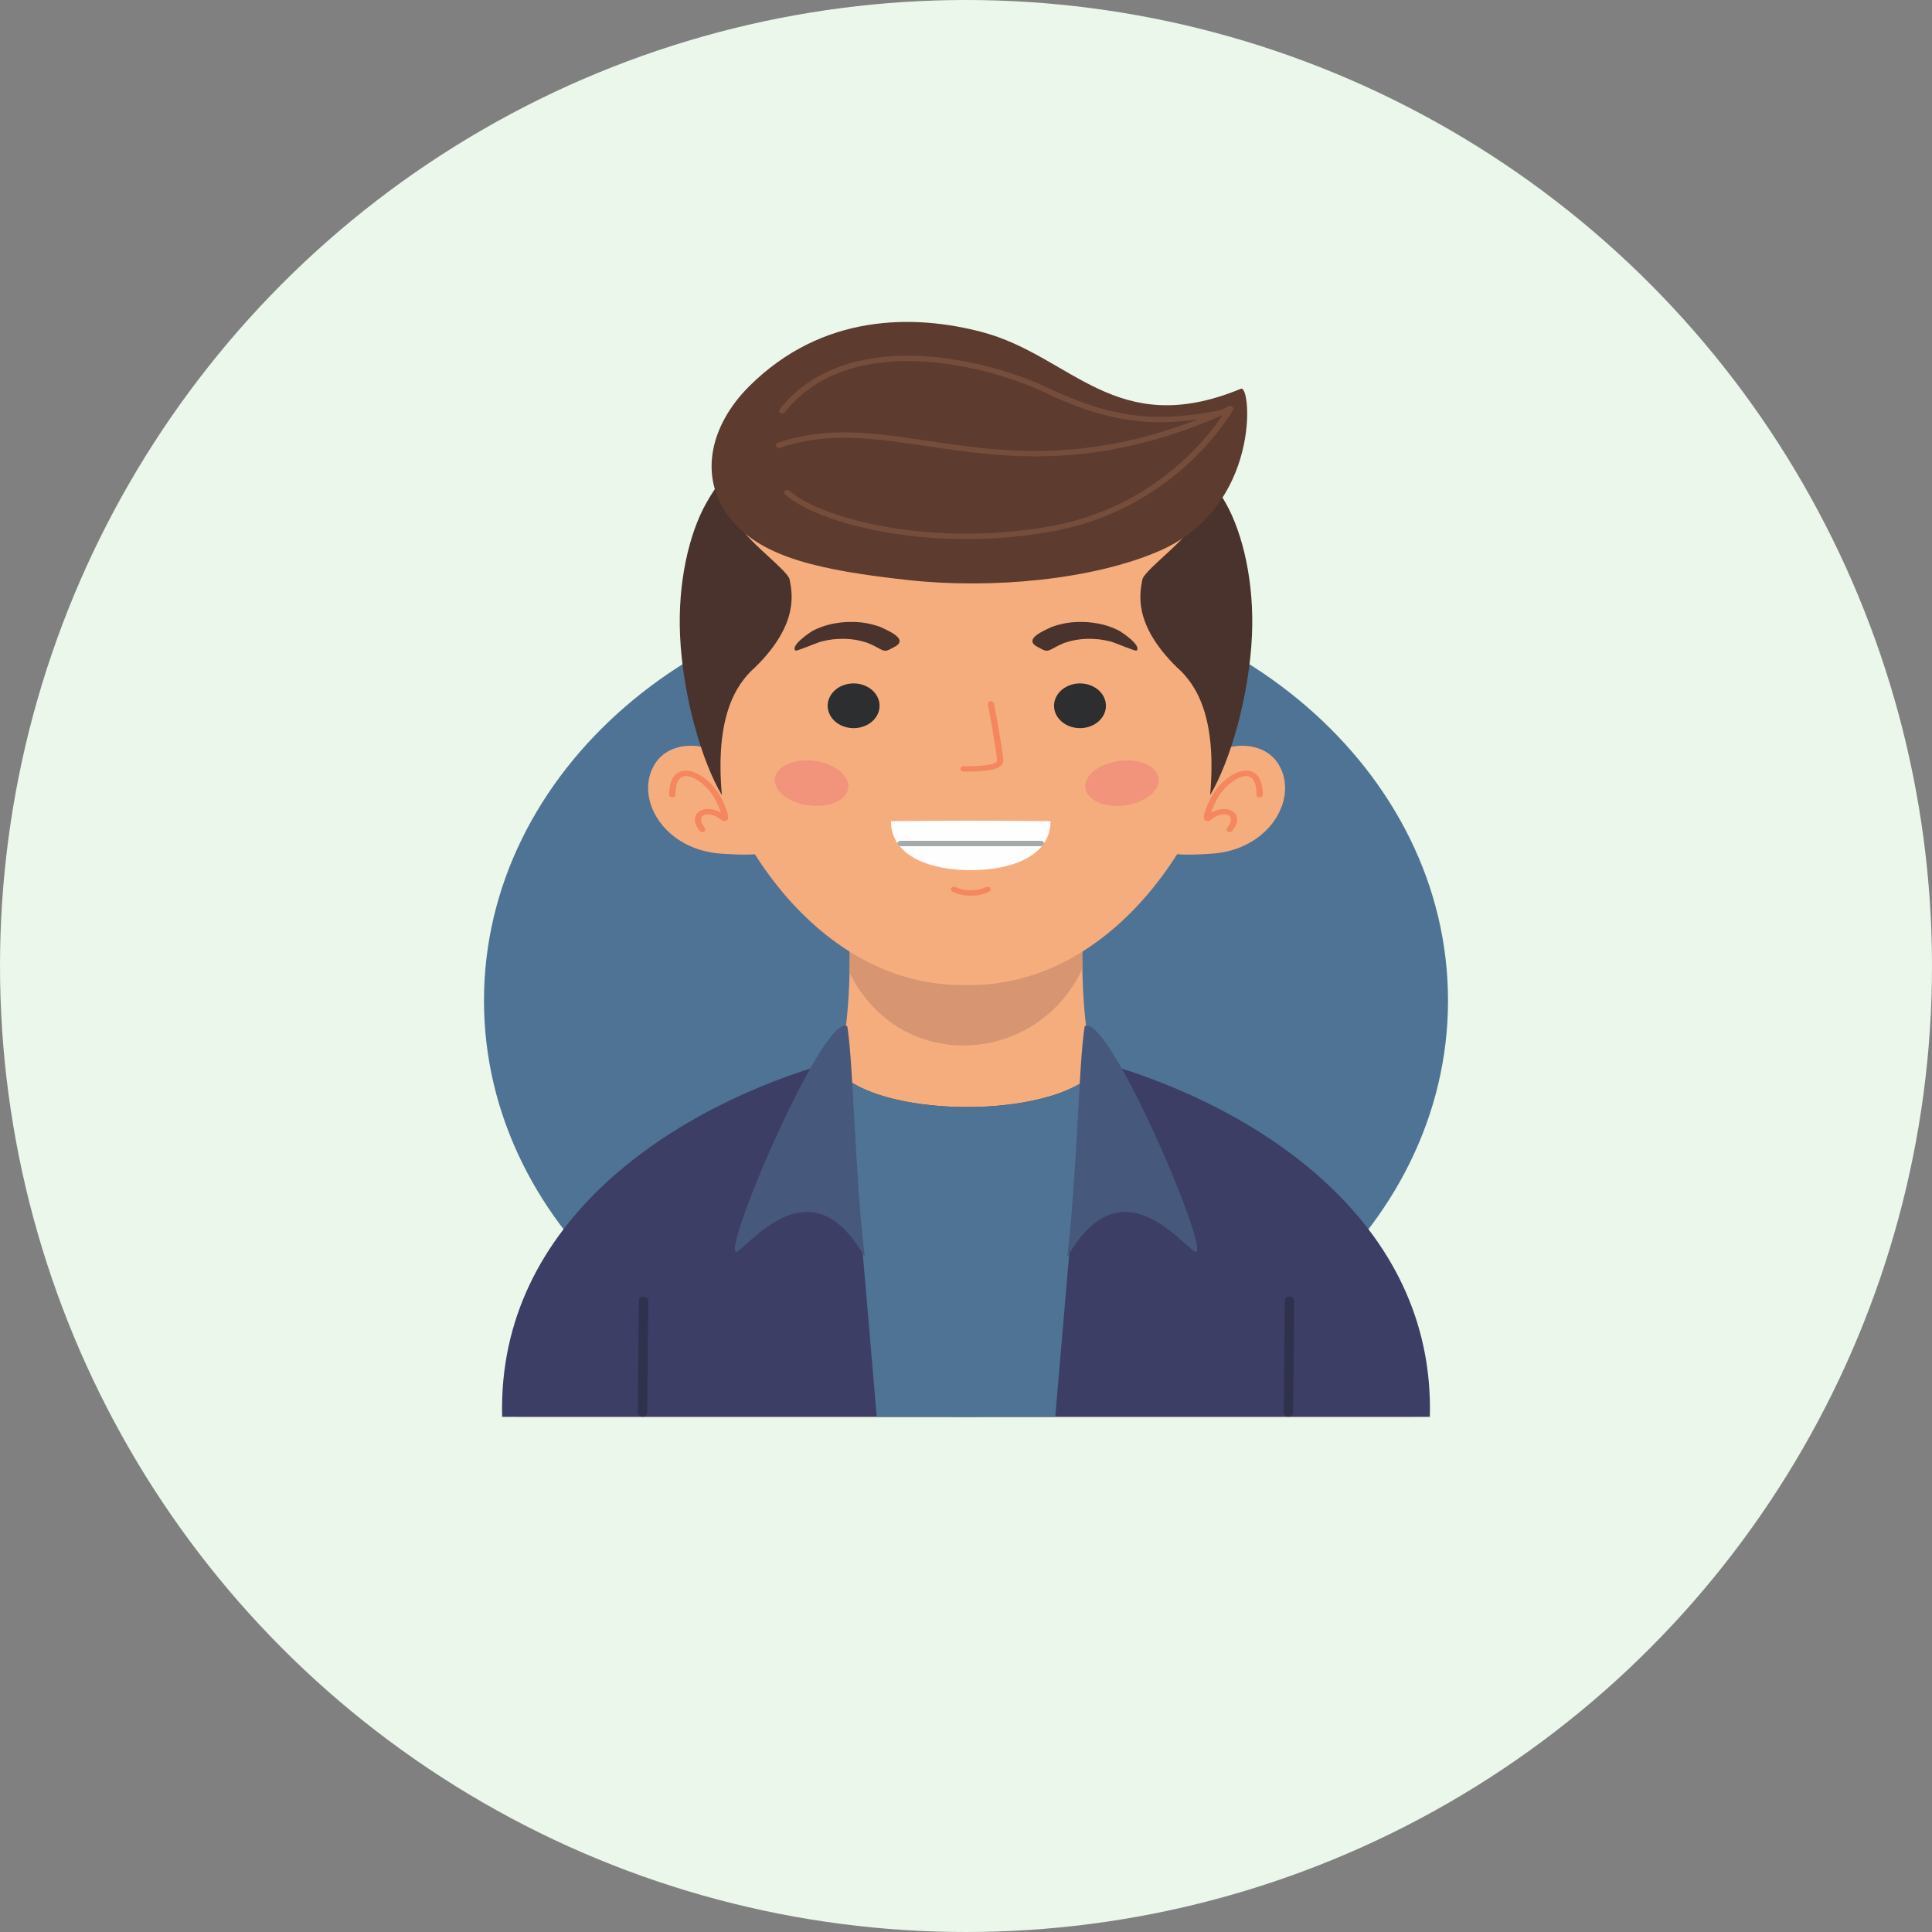 <svg width="120" height="120" viewBox="0 0 120 120" fill="none" xmlns="http://www.w3.org/2000/svg">
<rect x="0" y="0" width="120" height="120" fill="#808080" stroke="none"/>
<circle cx="60" cy="60" r="60" fill="#EAF7EA"/>
<g clip-path="url(#clip0_0_57)">
<path fill-rule="evenodd" clip-rule="evenodd" d="M60 88.004C76.49 88.004 89.939 76.39 89.939 62.148C89.939 47.908 76.49 36.293 60 36.293C43.511 36.293 30.061 47.908 30.061 62.148C30.061 76.39 43.511 88.004 60 88.004Z" fill="#4F7394"/>
<path fill-rule="evenodd" clip-rule="evenodd" d="M44.664 47.001C44.596 46.357 41.549 45.597 40.534 47.703C39.519 49.807 41.346 52.79 44.799 53.023C48.252 53.257 47.237 52.731 47.237 52.731L44.664 47.001Z" fill="#F5AD7E"/>
<path fill-rule="evenodd" clip-rule="evenodd" d="M75.409 47.001C75.477 46.357 78.524 45.597 79.54 47.703C80.555 49.807 78.727 52.79 75.274 53.023C71.821 53.257 72.837 52.731 72.837 52.731L75.409 47.001H75.409Z" fill="#F5AD7E"/>
<path fill-rule="evenodd" clip-rule="evenodd" d="M60 88.004H32.14C31.817 75.701 42.778 68.558 52.191 65.893C52.954 62.46 52.759 58.008 52.759 58.008H67.241C67.241 58.008 67.046 62.46 67.81 65.893C77.222 68.558 88.183 75.701 87.861 88.004H60Z" fill="#F5AD7E"/>
<path fill-rule="evenodd" clip-rule="evenodd" d="M67.241 58.008C67.241 58.008 67.203 58.891 67.227 60.172C64.476 66.141 55.937 66.812 52.767 60.42C52.802 59.006 52.759 58.008 52.759 58.008C57.583 58.008 62.417 58.008 67.241 58.008H67.241Z" fill="#D79671"/>
<path fill-rule="evenodd" clip-rule="evenodd" d="M88.81 88.004C89.139 75.854 78.089 68.738 68.44 65.996C66.508 69.697 53.548 69.681 51.638 65.974C41.97 68.7 30.86 75.822 31.19 88.004H88.81H88.81Z" fill="#3C3E65"/>
<path fill-rule="evenodd" clip-rule="evenodd" d="M67.239 67.211C63.956 69.303 55.962 69.277 52.761 67.145V68.213L54.457 88.004H65.543L67.24 68.213V67.211H67.239Z" fill="#4F7394"/>
<path fill-rule="evenodd" clip-rule="evenodd" d="M60 61.179C42.035 61.551 32.964 23.29 60 24.27C87.036 23.29 77.966 61.551 60 61.179Z" fill="#F5AD7E"/>
<path fill-rule="evenodd" clip-rule="evenodd" d="M53.964 42.712C54.686 43.161 54.847 44.03 54.326 44.651C53.805 45.273 52.797 45.412 52.076 44.963C51.355 44.514 51.193 43.645 51.714 43.023C52.235 42.402 53.242 42.262 53.964 42.712H53.964Z" fill="#2D2E2F"/>
<path fill-rule="evenodd" clip-rule="evenodd" d="M66.136 42.712C65.415 43.161 65.253 44.03 65.774 44.651C66.296 45.273 67.303 45.412 68.024 44.963C68.745 44.514 68.907 43.645 68.386 43.023C67.865 42.402 66.858 42.262 66.136 42.712Z" fill="#2D2E2F"/>
<path fill-rule="evenodd" clip-rule="evenodd" d="M51.98 47.756C52.897 48.364 52.937 49.255 52.069 49.745C51.202 50.235 49.755 50.14 48.838 49.532C47.921 48.924 47.881 48.034 48.748 47.543C49.616 47.053 51.063 47.148 51.98 47.756H51.98Z" fill="#F2937B"/>
<path fill-rule="evenodd" clip-rule="evenodd" d="M68.121 47.756C67.204 48.364 67.163 49.255 68.031 49.745C68.898 50.235 70.345 50.14 71.262 49.532C72.179 48.924 72.219 48.034 71.352 47.543C70.484 47.053 69.037 47.148 68.121 47.756Z" fill="#F2937B"/>
<path fill-rule="evenodd" clip-rule="evenodd" d="M54.668 38.938C54.608 38.916 54.548 38.895 54.486 38.874C53.785 38.656 53.189 38.596 52.431 38.644C51.688 38.711 51.133 38.856 50.511 39.163C50.22 39.325 49.086 40.118 49.408 40.411C49.539 40.442 50.669 39.944 51.001 39.85C51.517 39.718 51.936 39.669 52.483 39.678C52.992 39.698 53.376 39.762 53.841 39.917C53.854 39.919 53.938 39.952 53.956 39.959C54.903 40.356 54.818 40.612 55.464 40.229C56.459 39.772 55.434 39.283 54.668 38.938Z" fill="#49332C"/>
<path fill-rule="evenodd" clip-rule="evenodd" d="M65.332 38.938C65.392 38.916 65.452 38.895 65.514 38.874C66.216 38.656 66.811 38.596 67.569 38.644C68.312 38.711 68.867 38.856 69.489 39.163C69.78 39.325 70.914 40.118 70.592 40.411C70.461 40.442 69.331 39.944 68.999 39.85C68.483 39.718 68.064 39.669 67.518 39.678C67.008 39.698 66.624 39.762 66.159 39.917C66.146 39.919 66.062 39.952 66.045 39.959C65.097 40.356 65.182 40.612 64.537 40.229C63.542 39.772 64.566 39.283 65.332 38.938H65.332Z" fill="#49332C"/>
<path fill-rule="evenodd" clip-rule="evenodd" d="M55.34 51.003C56.995 50.985 58.645 50.976 60.295 50.976C61.944 50.976 63.594 50.985 65.249 51.003C65.249 53.246 62.687 54.048 60.304 54.048H60.286C57.902 54.048 55.34 53.246 55.34 51.003H55.34Z" fill="#FEFEFE"/>
<path fill-rule="evenodd" clip-rule="evenodd" d="M59.156 55.384C59.063 55.338 59.032 55.235 59.086 55.155C59.141 55.075 59.259 55.049 59.352 55.095C59.619 55.231 59.961 55.298 60.303 55.298C60.643 55.298 60.978 55.231 61.236 55.096C61.327 55.049 61.446 55.074 61.501 55.153C61.557 55.232 61.528 55.335 61.436 55.383C61.116 55.551 60.709 55.635 60.303 55.635C59.897 55.635 59.486 55.551 59.156 55.384Z" fill="#F5875E"/>
<path fill-rule="evenodd" clip-rule="evenodd" d="M59.854 47.924C59.746 47.924 59.659 47.848 59.659 47.756C59.659 47.662 59.746 47.588 59.854 47.588C60.321 47.588 60.879 47.584 61.311 47.52C61.665 47.468 61.926 47.386 61.926 47.246C61.926 46.762 61.358 43.754 61.357 43.745C61.34 43.654 61.413 43.568 61.518 43.554C61.624 43.539 61.724 43.601 61.741 43.693C61.742 43.701 62.316 46.741 62.316 47.246C62.316 47.6 61.917 47.772 61.374 47.852C60.91 47.92 60.334 47.924 59.854 47.924L59.854 47.924Z" fill="#F5875E"/>
<path fill-rule="evenodd" clip-rule="evenodd" d="M78.435 49.364C78.435 49.457 78.347 49.532 78.24 49.532C78.132 49.532 78.045 49.457 78.045 49.364C78.045 48.853 77.943 48.532 77.778 48.357C77.68 48.252 77.555 48.204 77.416 48.201C77.257 48.198 77.075 48.249 76.886 48.342C76.374 48.592 75.846 49.122 75.553 49.7C75.412 49.978 75.291 50.264 75.221 50.48C75.52 50.301 75.85 50.229 76.128 50.253C76.287 50.267 76.431 50.311 76.548 50.384C76.672 50.461 76.764 50.567 76.81 50.701C76.889 50.931 76.828 51.242 76.541 51.611C76.481 51.688 76.361 51.709 76.272 51.658C76.183 51.606 76.159 51.502 76.218 51.425C76.433 51.149 76.486 50.939 76.437 50.797C76.417 50.737 76.376 50.69 76.322 50.656C76.261 50.618 76.181 50.595 76.09 50.587C75.841 50.565 75.524 50.66 75.26 50.889C75.189 50.95 75.123 50.985 75.062 50.996C74.906 51.025 74.815 50.966 74.781 50.834L74.779 50.825C74.767 50.775 74.77 50.708 74.784 50.628C74.828 50.389 74.994 49.966 75.197 49.566C75.522 48.925 76.116 48.333 76.694 48.05C76.942 47.929 77.192 47.861 77.424 47.866C77.676 47.871 77.903 47.957 78.08 48.145C78.299 48.378 78.435 48.77 78.435 49.364H78.435Z" fill="#F5875E"/>
<path fill-rule="evenodd" clip-rule="evenodd" d="M41.955 49.364C41.955 49.457 41.867 49.532 41.76 49.532C41.652 49.532 41.565 49.457 41.565 49.364C41.565 48.77 41.702 48.378 41.92 48.145C42.097 47.957 42.324 47.871 42.576 47.866C42.808 47.861 43.058 47.929 43.306 48.05C43.885 48.333 44.478 48.925 44.803 49.566C45.005 49.966 45.171 50.389 45.215 50.628C45.23 50.708 45.233 50.775 45.222 50.825L45.219 50.834C45.185 50.966 45.095 51.025 44.938 50.996C44.877 50.985 44.811 50.95 44.74 50.889C44.476 50.66 44.16 50.565 43.91 50.587C43.819 50.595 43.739 50.618 43.679 50.656C43.624 50.69 43.584 50.737 43.563 50.797C43.514 50.939 43.567 51.149 43.782 51.425C43.841 51.502 43.818 51.606 43.728 51.658C43.64 51.709 43.519 51.688 43.459 51.611C43.172 51.242 43.111 50.931 43.19 50.701C43.236 50.567 43.328 50.461 43.452 50.384C43.569 50.311 43.714 50.267 43.871 50.253C44.15 50.229 44.48 50.301 44.779 50.48C44.709 50.264 44.588 49.978 44.447 49.7C44.154 49.122 43.625 48.592 43.115 48.342C42.925 48.249 42.743 48.198 42.584 48.201C42.446 48.204 42.32 48.252 42.221 48.357C42.057 48.532 41.955 48.853 41.955 49.364H41.955Z" fill="#F5875E"/>
<path fill-rule="evenodd" clip-rule="evenodd" d="M44.836 49.385C43.588 47.295 42.408 43.222 42.239 39.474C42.089 36.162 42.807 33.153 43.844 31.287C46.852 25.885 53.695 22.738 59.733 22.886C59.822 22.884 59.911 22.883 60 22.882C60.089 22.883 60.178 22.884 60.267 22.886C66.305 22.738 73.148 25.885 76.155 31.287C77.194 33.153 77.91 36.162 77.761 39.474C77.591 43.222 76.412 47.295 75.164 49.385C75.587 44.61 74.346 42.536 73.093 41.442C70.306 38.704 70.821 36.763 70.954 36.002C71.07 35.345 74.447 33.031 74.14 32.179C73.138 29.401 63.208 32.539 60.547 32.539C60.453 32.539 60.359 32.537 60.267 32.534C60.178 32.537 60.09 32.538 60 32.539C59.91 32.538 59.821 32.537 59.733 32.534C59.64 32.537 59.547 32.539 59.453 32.539C56.792 32.539 46.862 29.401 45.86 32.179C45.553 33.031 48.93 35.345 49.046 36.002C49.179 36.763 49.694 38.704 46.908 41.442C45.654 42.536 44.413 44.61 44.836 49.385H44.836Z" fill="#49332C"/>
<path fill-rule="evenodd" clip-rule="evenodd" d="M52.629 63.747C51.132 62.766 44.362 78.848 45.853 77.703C47.032 76.798 50.565 72.512 53.713 78.085C53.093 72.906 53.015 66.194 52.629 63.747V63.747Z" fill="#46587C"/>
<path fill-rule="evenodd" clip-rule="evenodd" d="M67.371 63.747C68.868 62.766 75.638 78.848 74.147 77.703C72.968 76.798 69.435 72.512 66.287 78.085C66.907 72.906 66.986 66.194 67.371 63.747V63.747Z" fill="#46587C"/>
<path fill-rule="evenodd" clip-rule="evenodd" d="M45.521 32.401C47.433 34.605 50.839 35.418 56.397 36.028C61.606 36.599 67.854 36.011 71.978 34.233C78.329 31.496 77.736 23.873 77.075 24.146C69.281 27.368 66.579 22.096 60.987 20.622C56.754 19.506 51.061 19.471 46.523 24.004C44.008 26.517 43.321 29.865 45.521 32.401V32.401Z" fill="#5D3B2F"/>
<path fill-rule="evenodd" clip-rule="evenodd" d="M48.755 30.708C48.681 30.641 48.684 30.535 48.761 30.471C48.84 30.407 48.962 30.41 49.036 30.477C50.078 31.425 52.697 32.43 56.126 32.891C58.842 33.257 62.059 33.277 65.397 32.654C71.647 31.487 74.983 27.216 75.944 25.783C67.955 29.261 62.342 28.425 57.532 27.707C54.292 27.224 51.421 26.796 48.452 27.812C48.351 27.846 48.239 27.803 48.2 27.717C48.16 27.631 48.209 27.533 48.309 27.499C51.379 26.449 54.3 26.885 57.598 27.377C62.46 28.102 68.153 28.951 76.324 25.237C76.378 25.213 76.443 25.21 76.501 25.235C76.597 25.276 76.637 25.376 76.59 25.459C76.579 25.477 73.199 31.541 65.48 32.982C62.093 33.615 58.826 33.594 56.067 33.222C52.55 32.749 49.846 31.702 48.755 30.708L48.755 30.708Z" fill="#764D3B"/>
<path fill-rule="evenodd" clip-rule="evenodd" d="M75.756 25.488C75.86 25.469 75.964 25.526 75.987 25.617C76.01 25.708 75.943 25.797 75.838 25.816C74.041 26.154 72.438 26.334 70.711 26.159C68.986 25.984 67.146 25.455 64.881 24.375C62.72 23.346 58.856 22.186 55.23 22.472C52.747 22.667 50.376 23.544 48.747 25.613C48.687 25.689 48.566 25.709 48.478 25.658C48.389 25.605 48.366 25.502 48.426 25.425C50.131 23.259 52.606 22.342 55.194 22.139C58.911 21.846 62.86 23.029 65.068 24.081C67.286 25.138 69.08 25.655 70.755 25.825C72.43 25.995 73.996 25.818 75.756 25.488V25.488Z" fill="#764D3B"/>
<path fill-rule="evenodd" clip-rule="evenodd" d="M39.684 80.781C39.684 80.643 39.816 80.531 39.977 80.532C40.138 80.533 40.267 80.647 40.266 80.785L40.194 87.747C40.192 87.886 40.062 87.998 39.901 87.997C39.74 87.996 39.611 87.882 39.612 87.743L39.684 80.781Z" fill="#2F314D"/>
<path fill-rule="evenodd" clip-rule="evenodd" d="M79.806 80.781C79.807 80.643 79.939 80.531 80.099 80.532C80.26 80.533 80.389 80.647 80.388 80.785L80.317 87.747C80.316 87.886 80.184 87.998 80.023 87.997C79.862 87.996 79.733 87.882 79.734 87.743L79.806 80.781Z" fill="#2F314D"/>
<path fill-rule="evenodd" clip-rule="evenodd" d="M55.941 52.559C55.834 52.559 55.746 52.484 55.746 52.391C55.746 52.298 55.834 52.223 55.941 52.223H64.649C64.756 52.223 64.843 52.298 64.843 52.391C64.843 52.484 64.756 52.559 64.649 52.559H55.941Z" fill="#A5AAAB"/>
</g>
<defs>
<clipPath id="clip0_0_57">
<rect width="88" height="76" fill="white" transform="translate(16 16)"/>
</clipPath>
</defs>
</svg>
